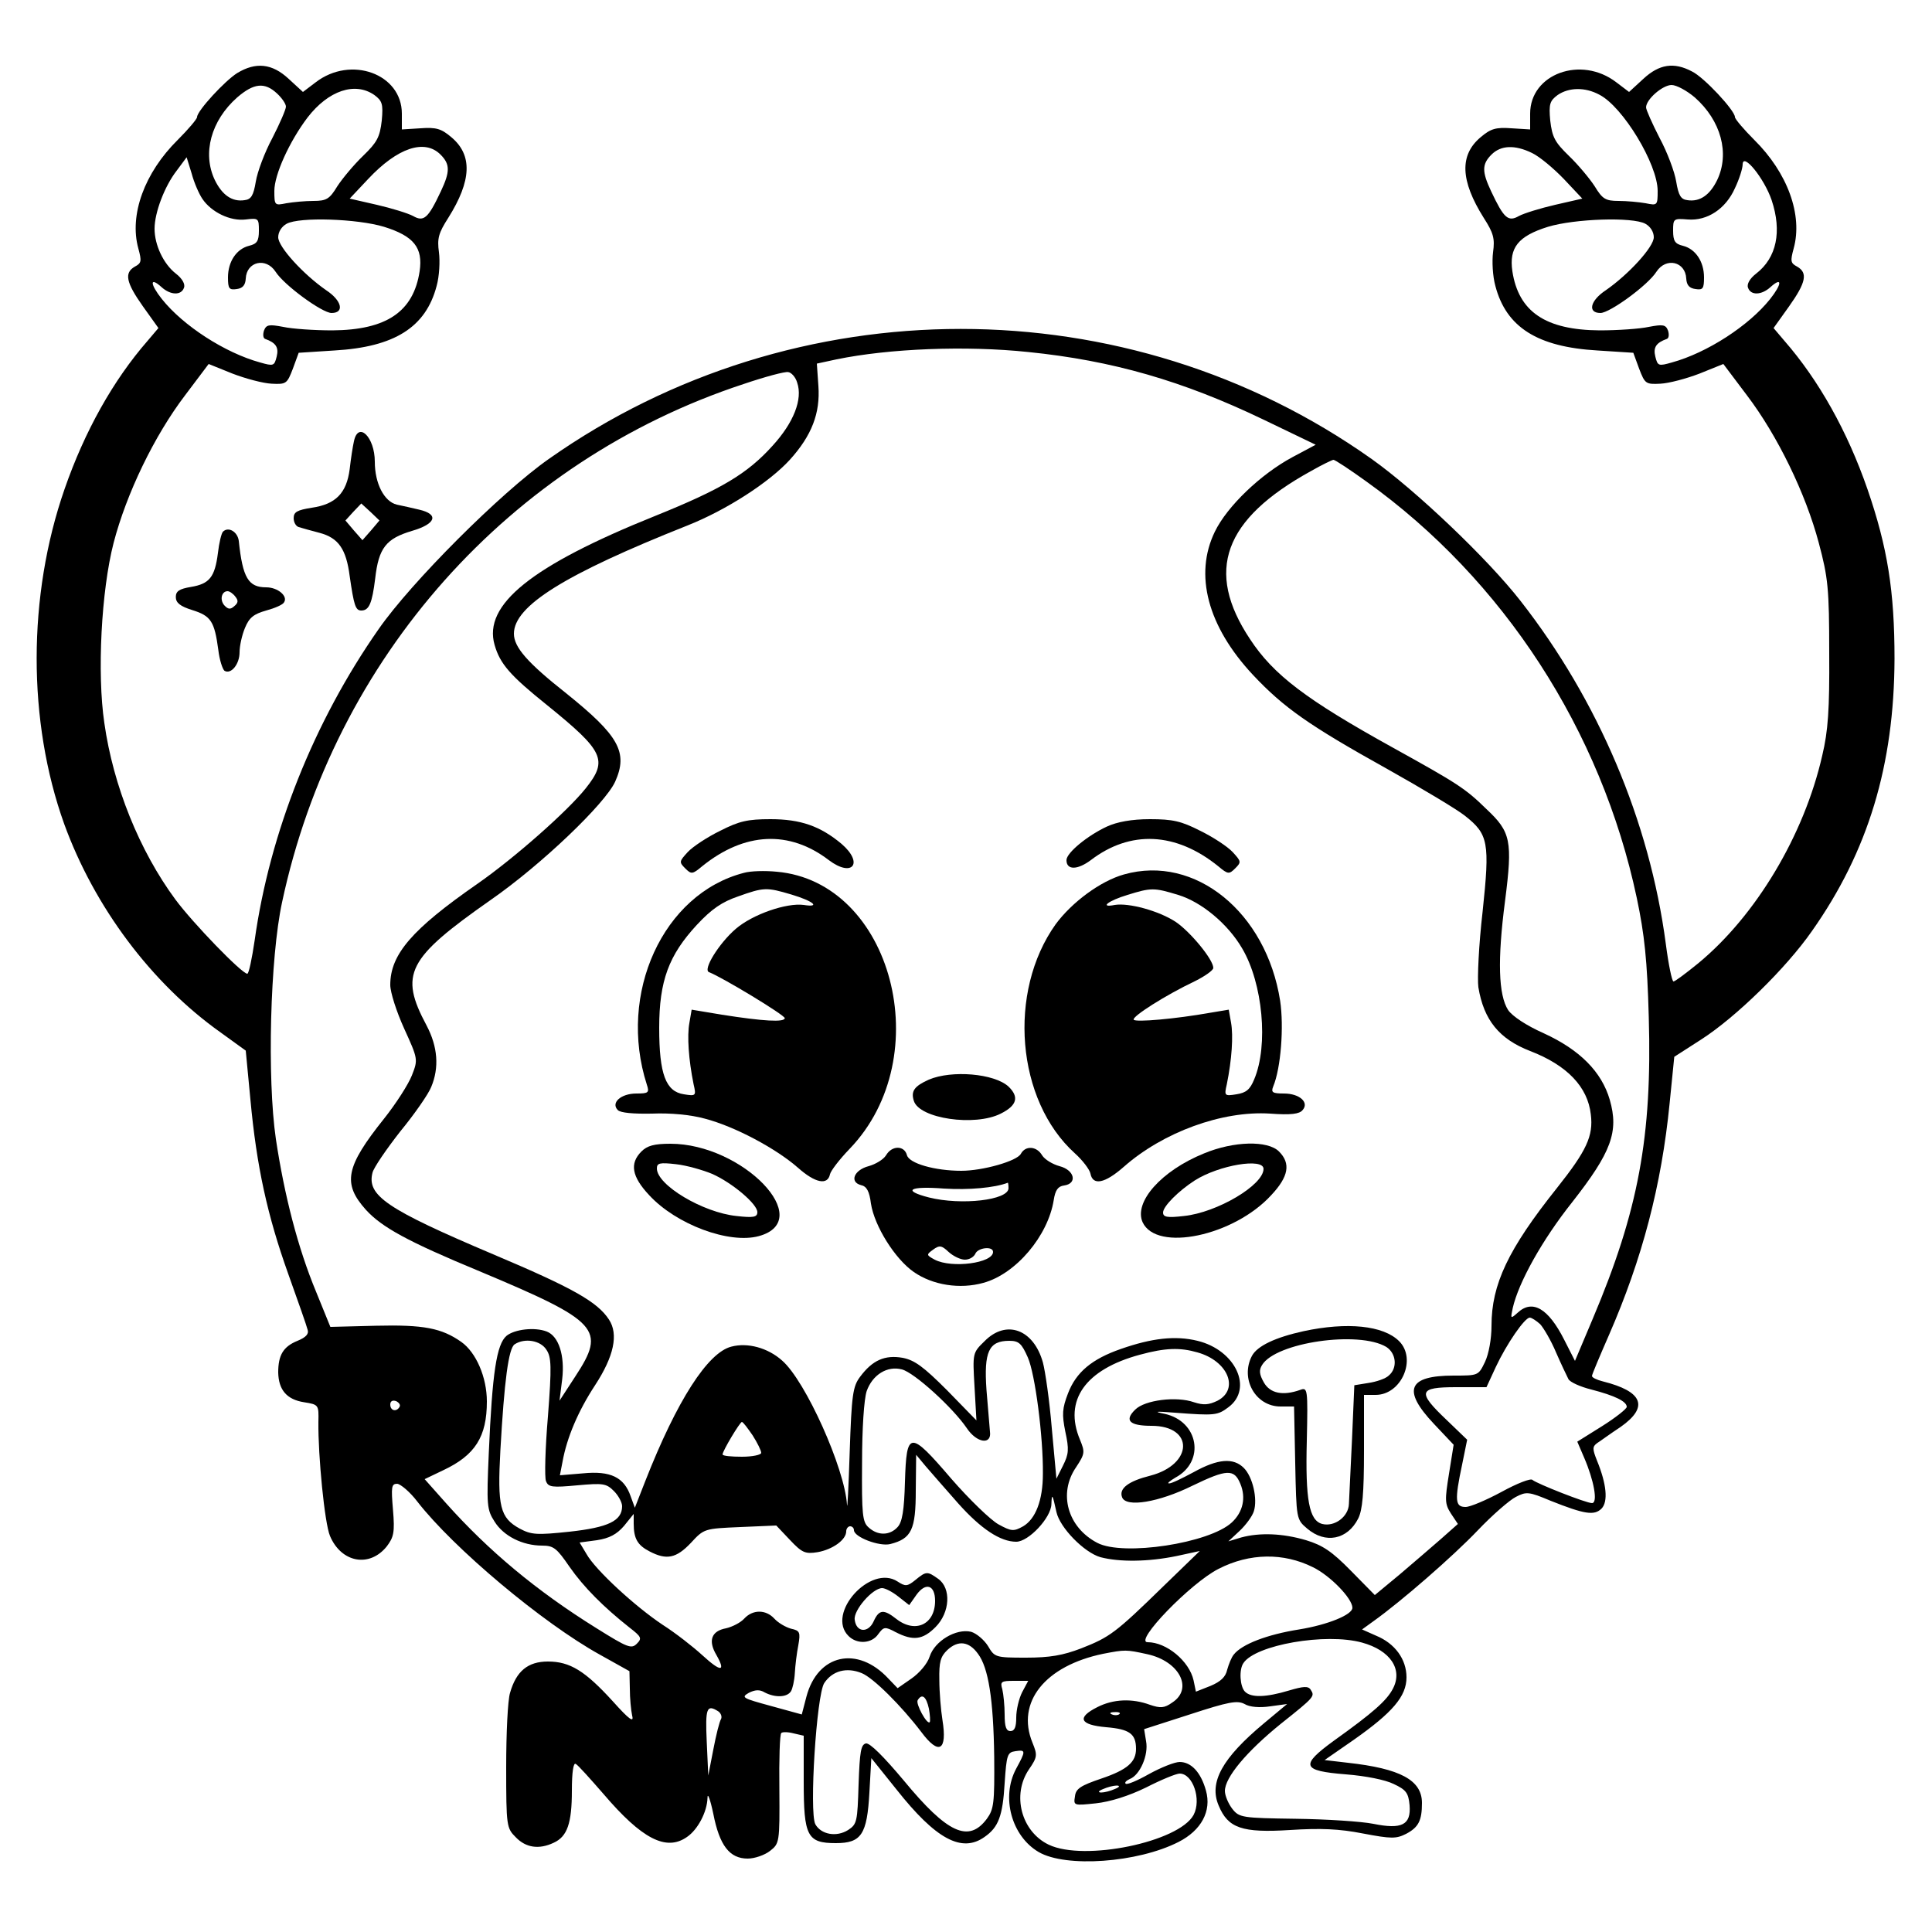 <?xml version="1.0" standalone="no"?>
<!DOCTYPE svg PUBLIC "-//W3C//DTD SVG 20010904//EN"
 "http://www.w3.org/TR/2001/REC-SVG-20010904/DTD/svg10.dtd">
<svg version="1.0" xmlns="http://www.w3.org/2000/svg"
 width="500pt" height="500pt" viewBox="0 0 500 500"
 preserveAspectRatio="xMidYMid meet">

<g transform="translate(0,500) scale(0.1,-0.1)"
fill="#000000" stroke="none">
<path d="M614 4811 c-32 -20 -104 -98 -104 -114 0 -5 -23 -32 -50 -59 -86 -85
-126 -194 -102 -281 9 -33 8 -38 -9 -47 -28 -16 -23 -41 21 -103 l40 -56 -28
-33 c-89 -102 -163 -234 -215 -384 -96 -276 -96 -601 -1 -866 78 -215 226
-413 405 -540 l65 -47 12 -126 c16 -174 44 -301 98 -452 25 -70 48 -135 50
-144 4 -11 -4 -20 -26 -29 -37 -15 -50 -37 -50 -82 1 -45 22 -70 67 -77 38 -6
38 -7 37 -51 -1 -87 16 -262 30 -295 29 -69 102 -83 147 -27 18 24 21 36 16
95 -5 59 -4 67 11 67 9 -1 33 -21 52 -46 94 -121 324 -314 472 -396 l77 -43 1
-45 c0 -25 3 -56 6 -70 5 -19 -7 -11 -50 37 -72 79 -111 103 -168 103 -52 0
-82 -25 -98 -81 -6 -19 -10 -105 -10 -192 0 -154 1 -158 25 -182 26 -27 60
-32 98 -14 35 16 47 50 47 135 0 48 4 73 10 69 6 -3 38 -39 72 -78 99 -116
162 -149 216 -111 28 19 52 65 53 101 0 15 7 -3 15 -41 16 -82 42 -116 89
-116 18 0 44 9 58 20 24 19 25 21 24 159 -1 77 1 143 5 146 3 3 17 3 32 -1
l26 -6 0 -119 c0 -141 9 -159 83 -159 66 0 81 22 87 131 l5 89 65 -81 c102
-129 169 -165 228 -123 36 25 47 54 52 139 5 74 7 80 28 83 27 4 27 1 2 -45
-40 -74 -12 -175 58 -216 70 -41 256 -28 362 26 59 30 86 80 71 133 -13 47
-38 74 -68 74 -13 0 -48 -14 -79 -31 -30 -17 -58 -29 -61 -25 -3 3 2 8 11 12
26 10 49 62 42 98 l-5 31 118 38 c101 33 123 37 142 27 13 -8 39 -10 66 -6
l44 6 -60 -50 c-108 -90 -143 -153 -117 -213 24 -58 60 -71 185 -63 79 5 127
3 188 -9 74 -14 86 -14 112 -1 32 17 41 34 41 80 0 59 -56 89 -192 104 l-60 7
75 52 c101 71 137 113 137 162 0 47 -30 88 -79 108 l-36 16 29 21 c73 52 207
169 270 235 38 40 83 79 99 87 27 14 33 14 90 -10 88 -35 113 -39 132 -20 17
18 13 63 -12 124 -12 30 -12 36 0 45 8 5 35 25 61 42 74 52 58 92 -46 118 -16
4 -28 10 -28 14 0 4 20 51 44 106 86 197 136 387 157 600 l12 120 70 45 c90
58 219 184 286 280 146 207 213 430 214 705 0 175 -18 288 -70 439 -52 150
-126 282 -215 384 l-28 33 40 56 c44 62 49 87 21 103 -17 9 -18 14 -9 47 24
87 -16 196 -102 281 -27 27 -50 54 -50 59 0 17 -80 103 -111 118 -47 25 -85
19 -126 -19 l-37 -34 -33 25 c-91 70 -223 22 -223 -81 l0 -41 -48 3 c-41 3
-54 -1 -80 -23 -55 -46 -53 -112 8 -209 25 -39 29 -53 24 -89 -3 -23 -1 -62 6
-87 28 -107 109 -158 264 -167 l93 -6 15 -41 c15 -39 17 -41 55 -39 22 1 67
13 101 26 l62 25 61 -81 c79 -104 152 -254 186 -382 24 -90 27 -118 27 -285 1
-147 -3 -202 -18 -265 -47 -207 -172 -415 -321 -538 -32 -26 -60 -47 -64 -47
-4 0 -13 44 -20 98 -42 317 -175 630 -376 887 -85 109 -271 286 -385 367 -633
449 -1493 449 -2130 0 -124 -87 -356 -319 -440 -440 -168 -240 -282 -527 -321
-806 -7 -47 -15 -86 -19 -86 -14 0 -140 130 -186 192 -93 126 -161 294 -184
457 -19 128 -8 342 24 466 33 127 105 277 185 382 l61 81 62 -25 c34 -13 79
-25 101 -26 38 -2 40 0 55 39 l15 41 93 6 c155 9 236 60 264 167 7 25 9 64 6
87 -5 36 -1 50 24 89 61 97 63 163 8 209 -26 22 -39 26 -80 23 l-48 -3 0 41
c0 103 -132 151 -223 81 l-33 -25 -37 34 c-43 40 -85 44 -133 15z m103 -53
c13 -12 23 -27 23 -34 0 -7 -16 -44 -35 -81 -20 -37 -39 -88 -43 -113 -6 -36
-12 -46 -29 -48 -32 -5 -58 13 -77 52 -33 69 -10 154 58 214 43 37 71 40 103
10z m3669 -10 c68 -60 91 -145 58 -214 -19 -39 -45 -57 -77 -52 -17 2 -23 12
-29 48 -4 25 -23 76 -43 113 -19 37 -35 73 -35 79 0 21 43 58 66 58 13 0 40
-15 60 -32z m-3417 6 c20 -15 23 -23 19 -66 -5 -43 -12 -56 -48 -91 -24 -23
-54 -59 -67 -79 -20 -33 -28 -38 -62 -38 -21 0 -53 -3 -70 -6 -30 -6 -31 -6
-31 32 0 42 39 128 86 190 54 70 123 93 173 58z m3170 1 c61 -31 151 -180 151
-249 0 -38 -1 -38 -31 -32 -17 3 -49 6 -70 6 -34 0 -42 5 -62 38 -13 20 -43
56 -67 79 -36 35 -43 48 -48 91 -4 43 -1 51 19 66 29 20 71 21 108 1z m-2999
-155 c25 -25 25 -44 1 -95 -33 -70 -44 -80 -72 -64 -13 7 -55 20 -94 29 l-70
16 48 51 c76 81 146 104 187 63z m2825 4 c19 -9 55 -39 82 -67 l48 -51 -70
-16 c-39 -9 -81 -22 -94 -29 -28 -16 -39 -6 -72 64 -24 51 -24 70 1 95 24 24
60 26 105 4z m-3441 -119 c23 -34 72 -58 112 -53 33 4 34 3 34 -29 0 -27 -5
-34 -25 -39 -33 -8 -55 -41 -55 -82 0 -29 3 -33 23 -30 15 2 22 10 23 27 2 44
52 56 77 18 22 -35 121 -107 145 -107 34 0 27 32 -14 59 -59 41 -124 112 -124
137 0 14 9 28 22 35 33 18 183 13 252 -8 77 -24 101 -54 92 -115 -16 -105 -86
-152 -226 -153 -47 0 -104 4 -127 9 -37 7 -44 6 -50 -10 -3 -10 -2 -19 3 -21
28 -10 36 -22 30 -46 -6 -24 -8 -25 -43 -15 -91 25 -199 95 -254 164 -31 39
-32 59 -1 31 23 -21 51 -22 58 -2 4 9 -4 24 -21 37 -32 25 -55 74 -55 116 0
42 26 110 57 150 l26 35 13 -42 c6 -23 19 -53 28 -66z m4061 -3 c27 -81 13
-149 -40 -190 -17 -13 -25 -28 -21 -37 7 -20 35 -19 58 2 31 28 30 8 -1 -31
-55 -69 -163 -139 -254 -164 -35 -10 -37 -9 -43 15 -6 24 2 36 30 46 5 2 6 11
3 21 -6 16 -13 17 -50 10 -23 -5 -80 -9 -127 -9 -140 1 -210 48 -226 153 -9
61 15 91 92 115 69 21 219 26 252 8 13 -7 22 -21 22 -35 0 -25 -65 -96 -124
-137 -41 -27 -48 -59 -14 -59 24 0 123 72 145 107 25 38 75 26 77 -18 1 -17 8
-25 24 -27 19 -3 22 1 22 30 0 41 -22 74 -55 82 -20 5 -25 12 -25 39 0 31 1
32 38 29 50 -4 98 27 122 81 11 23 20 51 20 62 1 31 56 -37 75 -93z m-1924
-393 c218 -22 401 -75 609 -175 l135 -65 -60 -32 c-82 -44 -169 -127 -201
-193 -54 -111 -19 -245 99 -371 79 -84 144 -130 347 -243 91 -51 181 -105 201
-121 61 -48 65 -69 46 -248 -10 -86 -14 -174 -11 -196 14 -85 54 -134 134
-165 96 -37 149 -93 157 -164 7 -56 -11 -94 -88 -191 -126 -158 -169 -249
-169 -356 0 -34 -7 -73 -17 -94 -17 -35 -17 -35 -81 -35 -118 0 -134 -37 -51
-125 l51 -54 -12 -75 c-11 -68 -11 -78 5 -103 l18 -27 -44 -39 c-24 -21 -73
-63 -107 -92 l-64 -53 -62 63 c-49 50 -73 66 -116 79 -61 18 -120 20 -168 7
l-33 -10 29 27 c16 15 33 38 37 51 10 32 -3 89 -26 112 -27 27 -67 24 -130
-11 -30 -16 -58 -30 -64 -29 -5 0 2 6 17 15 78 42 60 146 -28 165 -30 6 -24 7
26 3 104 -8 111 -7 139 14 65 48 19 148 -80 172 -57 14 -118 7 -198 -21 -75
-26 -116 -60 -137 -115 -15 -39 -16 -54 -7 -99 10 -46 9 -58 -6 -88 l-17 -34
-12 131 c-6 72 -17 148 -23 170 -24 86 -95 112 -151 55 -31 -30 -31 -31 -26
-117 l5 -88 -76 78 c-61 61 -84 78 -115 84 -46 8 -78 -6 -110 -49 -19 -25 -22
-47 -27 -195 -3 -92 -6 -153 -7 -136 -6 94 -107 320 -168 373 -37 33 -89 47
-131 36 -61 -15 -141 -139 -223 -348 l-27 -69 -11 30 c-17 49 -52 66 -123 59
l-60 -5 7 36 c11 61 40 130 84 197 49 75 61 132 36 170 -30 46 -94 82 -300
169 -276 117 -327 152 -312 211 3 13 36 61 72 107 37 45 73 97 80 115 21 50
17 104 -12 159 -71 133 -51 173 166 325 131 91 296 249 322 306 34 76 10 119
-127 229 -100 79 -135 119 -135 154 0 72 132 154 449 280 101 40 212 112 265
170 57 63 79 121 74 191 l-4 58 51 11 c136 28 334 36 496 19z m-598 -79 c15
-43 -9 -104 -64 -164 -65 -72 -132 -112 -303 -181 -321 -129 -446 -230 -416
-334 14 -49 40 -79 136 -156 147 -119 158 -142 100 -215 -47 -59 -184 -180
-280 -247 -170 -118 -226 -183 -226 -262 0 -19 16 -69 36 -113 36 -79 36 -80
20 -121 -9 -23 -41 -73 -72 -112 -100 -125 -108 -168 -47 -236 41 -45 108 -82
294 -159 310 -130 328 -150 248 -272 l-41 -63 7 56 c7 61 -9 111 -40 123 -31
12 -83 6 -104 -11 -26 -22 -37 -96 -46 -303 -6 -136 -5 -147 15 -178 23 -37
72 -62 123 -62 30 0 38 -7 71 -55 37 -53 88 -104 155 -157 31 -24 33 -28 19
-42 -14 -14 -24 -10 -104 40 -156 97 -280 201 -389 323 l-56 63 48 23 c83 39
113 87 113 178 0 63 -28 127 -66 154 -51 36 -98 45 -221 42 l-118 -3 -37 91
c-47 113 -82 249 -104 395 -23 157 -15 470 16 613 135 633 589 1142 1194 1341
56 19 108 33 116 31 8 -1 19 -13 23 -27z m1473 -256 c355 -254 608 -644 700
-1078 20 -95 27 -161 31 -308 9 -310 -27 -502 -145 -781 l-46 -109 -28 55
c-41 81 -82 105 -120 70 -19 -17 -19 -16 -13 12 15 66 76 176 154 274 101 129
121 182 97 265 -21 72 -77 129 -171 172 -45 20 -81 44 -92 60 -25 39 -28 129
-8 282 20 156 15 179 -48 238 -55 54 -76 67 -242 159 -224 124 -309 188 -370
281 -117 176 -69 310 158 435 28 16 55 29 58 29 4 0 42 -25 85 -56z m450
-2181 c9 -10 28 -42 41 -73 13 -30 28 -61 32 -69 4 -8 31 -20 59 -27 62 -16
92 -31 92 -45 0 -5 -29 -28 -64 -50 l-64 -40 18 -42 c25 -58 36 -117 20 -117
-15 0 -142 50 -154 60 -4 5 -40 -9 -80 -31 -39 -21 -81 -39 -93 -39 -27 0 -29
16 -9 110 l13 64 -53 51 c-77 73 -73 85 24 85 l79 0 24 52 c28 60 75 128 88
128 5 0 17 -8 27 -17z m-2572 -66 c13 -19 14 -43 4 -173 -7 -82 -9 -158 -5
-167 6 -16 16 -17 81 -11 67 6 75 5 95 -15 11 -11 21 -29 21 -39 0 -38 -36
-55 -136 -66 -85 -9 -99 -8 -129 8 -51 28 -58 57 -50 203 10 178 21 264 37
274 26 17 67 10 82 -14z m1246 -20 c19 -43 40 -206 39 -301 0 -69 -19 -117
-51 -136 -25 -14 -31 -13 -64 5 -20 11 -75 64 -122 118 -108 126 -116 125
-120 -8 -2 -74 -7 -104 -19 -117 -20 -22 -51 -23 -75 -1 -16 14 -18 33 -17
167 0 89 5 165 12 186 15 42 53 66 91 56 32 -8 132 -99 168 -152 26 -39 65
-44 60 -9 -1 11 -5 59 -9 108 -7 99 6 127 59 127 25 0 32 -7 48 -43z m439 13
c79 -22 109 -95 52 -125 -23 -11 -36 -12 -61 -4 -45 16 -127 6 -152 -19 -29
-28 -15 -42 42 -42 111 0 108 -100 -3 -129 -56 -14 -82 -33 -73 -56 10 -27 95
-13 182 30 89 43 108 44 124 5 15 -36 7 -73 -22 -100 -58 -54 -281 -88 -348
-53 -77 40 -102 128 -55 196 23 35 23 39 10 71 -43 102 14 182 155 220 66 18
104 19 149 6z m-2065 -141 c-8 -14 -24 -10 -24 6 0 9 6 12 15 9 8 -4 12 -10 9
-15z m914 -74 c12 -19 22 -39 22 -45 0 -5 -22 -10 -50 -10 -27 0 -50 2 -50 6
0 9 45 84 50 84 3 0 15 -16 28 -35z m532 -176 c59 -66 109 -99 150 -99 32 0
90 62 91 97 1 30 3 26 13 -20 9 -41 72 -105 114 -117 50 -13 124 -12 197 3
l60 13 -95 -92 c-123 -120 -138 -131 -212 -160 -47 -18 -81 -24 -143 -24 -79
0 -81 1 -98 30 -10 16 -30 33 -44 37 -39 9 -94 -24 -107 -64 -6 -19 -27 -43
-47 -57 l-36 -25 -24 25 c-80 86 -183 63 -212 -47 l-12 -46 -80 22 c-73 20
-78 22 -57 34 16 8 28 9 41 1 27 -14 58 -13 68 3 4 6 9 28 10 47 1 19 5 52 9
72 6 34 4 38 -19 43 -14 4 -33 15 -43 26 -22 24 -56 24 -78 0 -9 -10 -30 -21
-47 -25 -38 -7 -47 -32 -25 -69 25 -44 12 -45 -36 -1 -24 22 -70 58 -103 79
-72 48 -174 142 -197 183 l-18 30 45 6 c32 5 51 15 70 37 l25 31 0 -25 c0 -39
10 -56 41 -72 44 -23 69 -18 107 22 34 37 35 37 128 41 l93 4 35 -37 c32 -34
40 -37 72 -32 39 7 74 32 74 54 0 7 5 13 10 13 6 0 10 -5 10 -10 0 -18 66 -43
94 -36 55 14 66 37 66 139 l1 92 25 -30 c14 -16 52 -60 84 -96z m918 -165 c45
-22 102 -81 102 -105 0 -18 -64 -44 -138 -56 -82 -13 -148 -38 -169 -65 -6 -7
-13 -25 -17 -39 -4 -19 -17 -31 -43 -42 l-38 -15 -6 29 c-11 50 -70 99 -119
99 -37 0 112 154 184 190 80 41 168 42 244 4z m127 -195 c73 -20 106 -69 80
-119 -16 -31 -51 -62 -153 -135 -88 -64 -83 -78 31 -87 51 -4 102 -14 124 -25
32 -15 38 -23 41 -55 4 -51 -20 -63 -94 -48 -30 6 -120 12 -200 13 -140 2
-147 3 -165 26 -10 13 -19 34 -19 46 0 35 56 102 145 174 88 70 88 71 77 88
-6 10 -19 9 -56 -2 -60 -18 -98 -19 -114 -3 -13 13 -16 57 -4 74 31 47 213 79
307 53z m-994 -29 c27 -36 40 -117 42 -267 1 -120 -1 -135 -19 -160 -47 -63
-102 -38 -215 99 -52 62 -88 98 -98 96 -13 -3 -16 -21 -19 -106 -3 -96 -4
-103 -27 -118 -30 -19 -70 -12 -85 15 -16 32 3 333 23 365 21 32 58 42 97 26
30 -12 103 -85 154 -152 46 -62 68 -49 55 31 -4 25 -8 72 -8 103 -1 47 3 61
21 78 28 26 56 22 79 -10z m438 -1 c83 -18 120 -89 65 -125 -21 -15 -31 -15
-58 -6 -46 17 -95 15 -136 -6 -54 -27 -46 -46 23 -52 60 -5 77 -17 77 -56 0
-34 -22 -54 -90 -77 -53 -18 -66 -26 -68 -46 -4 -24 -3 -24 54 -18 37 4 85 19
130 41 39 20 78 36 87 36 34 0 57 -67 36 -107 -38 -70 -283 -121 -375 -77 -71
34 -96 129 -51 195 22 32 22 37 9 69 -43 105 33 199 183 230 57 11 59 11 114
-1z m-324 -99 c-8 -16 -15 -45 -15 -65 0 -24 -4 -35 -15 -35 -11 0 -15 11 -15
43 0 23 -3 52 -6 65 -6 20 -3 22 30 22 l37 0 -16 -30z m-241 -42 c3 -17 4 -33
2 -35 -7 -7 -37 48 -31 57 11 18 22 10 29 -22z m-545 -7 c7 -5 10 -14 7 -20
-4 -6 -13 -42 -20 -79 l-13 -67 -4 88 c-4 87 0 97 30 78z m1038 -7 c-3 -3 -12
-4 -19 -1 -8 3 -5 6 6 6 11 1 17 -2 13 -5z m-12 -194 c-11 -5 -27 -9 -35 -9
-9 0 -8 4 5 9 11 5 27 9 35 9 9 0 8 -4 -5 -9z"/>
<path d="M1864 2850 c-33 -16 -71 -41 -84 -55 -22 -24 -23 -26 -7 -42 16 -16
19 -16 44 5 110 89 226 94 328 16 61 -46 91 -8 33 42 -55 46 -106 64 -184 64
-59 0 -81 -5 -130 -30z"/>
<path d="M2865 2861 c-50 -23 -105 -68 -105 -87 0 -26 28 -26 63 0 102 78 220
73 330 -16 25 -21 28 -21 44 -5 16 16 15 18 -7 42 -13 14 -51 39 -84 55 -49
25 -71 30 -130 30 -47 0 -85 -7 -111 -19z"/>
<path d="M1925 2741 c-209 -54 -327 -312 -251 -548 7 -21 4 -23 -27 -23 -40 0
-67 -24 -48 -43 7 -7 40 -10 89 -9 47 2 100 -3 136 -13 77 -20 184 -77 241
-127 45 -40 77 -46 83 -17 2 9 24 38 51 66 229 238 110 691 -189 717 -30 3
-68 2 -85 -3z m123 -56 c57 -17 77 -34 32 -27 -44 6 -132 -24 -176 -62 -43
-37 -86 -106 -69 -112 34 -13 196 -111 196 -119 -1 -11 -55 -8 -163 9 l-78 13
-6 -35 c-6 -33 -2 -94 11 -158 7 -30 6 -31 -25 -26 -47 7 -64 52 -64 172 0
122 25 188 97 266 39 42 66 60 107 74 67 24 74 24 138 5z"/>
<path d="M2909 2737 c-61 -17 -135 -72 -177 -129 -125 -175 -102 -456 50 -593
20 -18 38 -42 40 -52 6 -32 37 -26 86 17 102 90 255 146 379 138 54 -4 76 -1
84 9 18 20 -8 43 -48 43 -30 0 -34 3 -28 18 20 48 28 155 18 222 -36 229 -220
379 -404 327z m140 -53 c60 -18 129 -75 166 -139 53 -90 68 -250 31 -338 -11
-27 -21 -35 -46 -39 -31 -5 -32 -4 -25 26 13 64 17 125 11 159 l-6 34 -48 -8
c-90 -16 -193 -25 -198 -18 -5 8 83 64 159 100 26 13 47 28 47 34 0 22 -60 94
-97 119 -44 29 -122 50 -158 44 -41 -8 -17 11 33 26 61 19 69 19 131 0z"/>
<path d="M2404 2206 c-38 -17 -47 -30 -39 -55 14 -46 158 -67 225 -33 42 21
48 43 20 70 -37 34 -147 43 -206 18z"/>
<path d="M1660 2020 c-31 -31 -25 -65 20 -113 70 -76 207 -127 284 -106 149
41 -42 239 -229 239 -42 0 -60 -5 -75 -20z m183 -58 c52 -23 117 -78 117 -99
0 -13 -10 -15 -54 -10 -87 9 -206 80 -206 123 0 14 7 16 50 11 27 -3 69 -15
93 -25z"/>
<path d="M3116 2015 c-111 -45 -182 -126 -159 -178 36 -78 236 -36 333 70 45
48 51 82 20 113 -29 29 -117 27 -194 -5z m154 -40 c0 -42 -120 -113 -206 -122
-43 -5 -54 -3 -54 9 0 16 40 56 82 83 63 40 178 59 178 30z"/>
<path d="M2293 2010 c-7 -11 -27 -23 -45 -28 -38 -10 -50 -41 -20 -49 15 -3
22 -16 26 -48 9 -58 62 -143 111 -177 49 -34 119 -45 180 -28 84 23 167 121
182 214 4 26 11 36 27 38 35 5 27 40 -12 50 -18 5 -38 17 -45 28 -14 24 -43
26 -55 4 -10 -19 -99 -44 -154 -44 -68 0 -136 19 -141 41 -7 25 -39 25 -54 -1z
m317 -85 c0 -31 -122 -45 -206 -24 -70 18 -51 30 39 23 65 -4 131 2 165 15 1
1 2 -6 2 -14z m-113 -185 c12 0 23 7 27 15 6 16 46 21 46 5 0 -29 -107 -43
-151 -20 -22 12 -22 13 -4 26 16 12 22 11 40 -6 12 -11 31 -20 42 -20z"/>
<path d="M3374 1555 c-73 -16 -120 -38 -134 -64 -31 -59 9 -131 74 -131 l35 0
3 -146 c3 -146 3 -146 31 -170 47 -40 104 -29 132 26 11 22 15 64 15 175 l0
145 30 0 c67 0 107 93 61 139 -41 41 -135 50 -247 26z m214 -41 c26 -17 29
-55 6 -74 -8 -8 -32 -16 -52 -19 l-37 -6 -6 -140 c-4 -77 -7 -152 -8 -167 -1
-33 -37 -60 -69 -52 -34 9 -44 62 -40 216 3 134 2 138 -17 131 -45 -16 -78 -9
-94 19 -12 21 -13 32 -5 45 35 59 251 90 322 47z"/>
<path d="M2369 911 c-21 -17 -26 -17 -46 -4 -70 46 -186 -83 -127 -141 22 -22
60 -20 77 5 14 19 17 20 45 5 45 -23 70 -20 103 13 38 38 41 101 7 125 -28 20
-31 20 -59 -3z m51 -54 c0 -61 -51 -85 -100 -47 -33 26 -45 25 -59 -6 -14 -31
-45 -29 -49 4 -4 24 46 82 71 82 8 0 27 -10 42 -22 l28 -22 19 27 c24 33 48
25 48 -16z"/>
<path d="M916 3858 c-3 -13 -8 -45 -11 -72 -8 -62 -36 -91 -98 -100 -38 -6
-47 -11 -47 -27 0 -11 6 -21 13 -23 6 -2 31 -9 54 -15 49 -13 69 -42 78 -112
11 -76 15 -89 30 -89 20 0 28 18 36 83 9 79 28 103 95 123 62 18 71 43 19 55
-17 4 -43 10 -58 13 -33 8 -57 55 -57 111 0 64 -43 106 -54 53z m44 -231 l-22
-25 -22 25 -22 26 20 22 21 22 24 -22 23 -22 -22 -26z"/>
<path d="M577 3624 c-4 -4 -10 -29 -13 -55 -8 -63 -22 -80 -70 -88 -30 -5 -39
-11 -39 -26 0 -15 11 -24 43 -34 48 -15 57 -29 67 -103 3 -26 11 -50 16 -54
17 -10 39 17 39 48 0 16 6 44 14 63 11 27 23 36 55 45 22 6 43 15 46 21 11 16
-16 39 -46 39 -46 0 -61 24 -71 120 -3 24 -27 38 -41 24z m32 -168 c8 -10 8
-16 -3 -25 -10 -9 -16 -8 -26 3 -12 15 -6 36 9 36 5 0 14 -6 20 -14z"/>
</g>
</svg>

